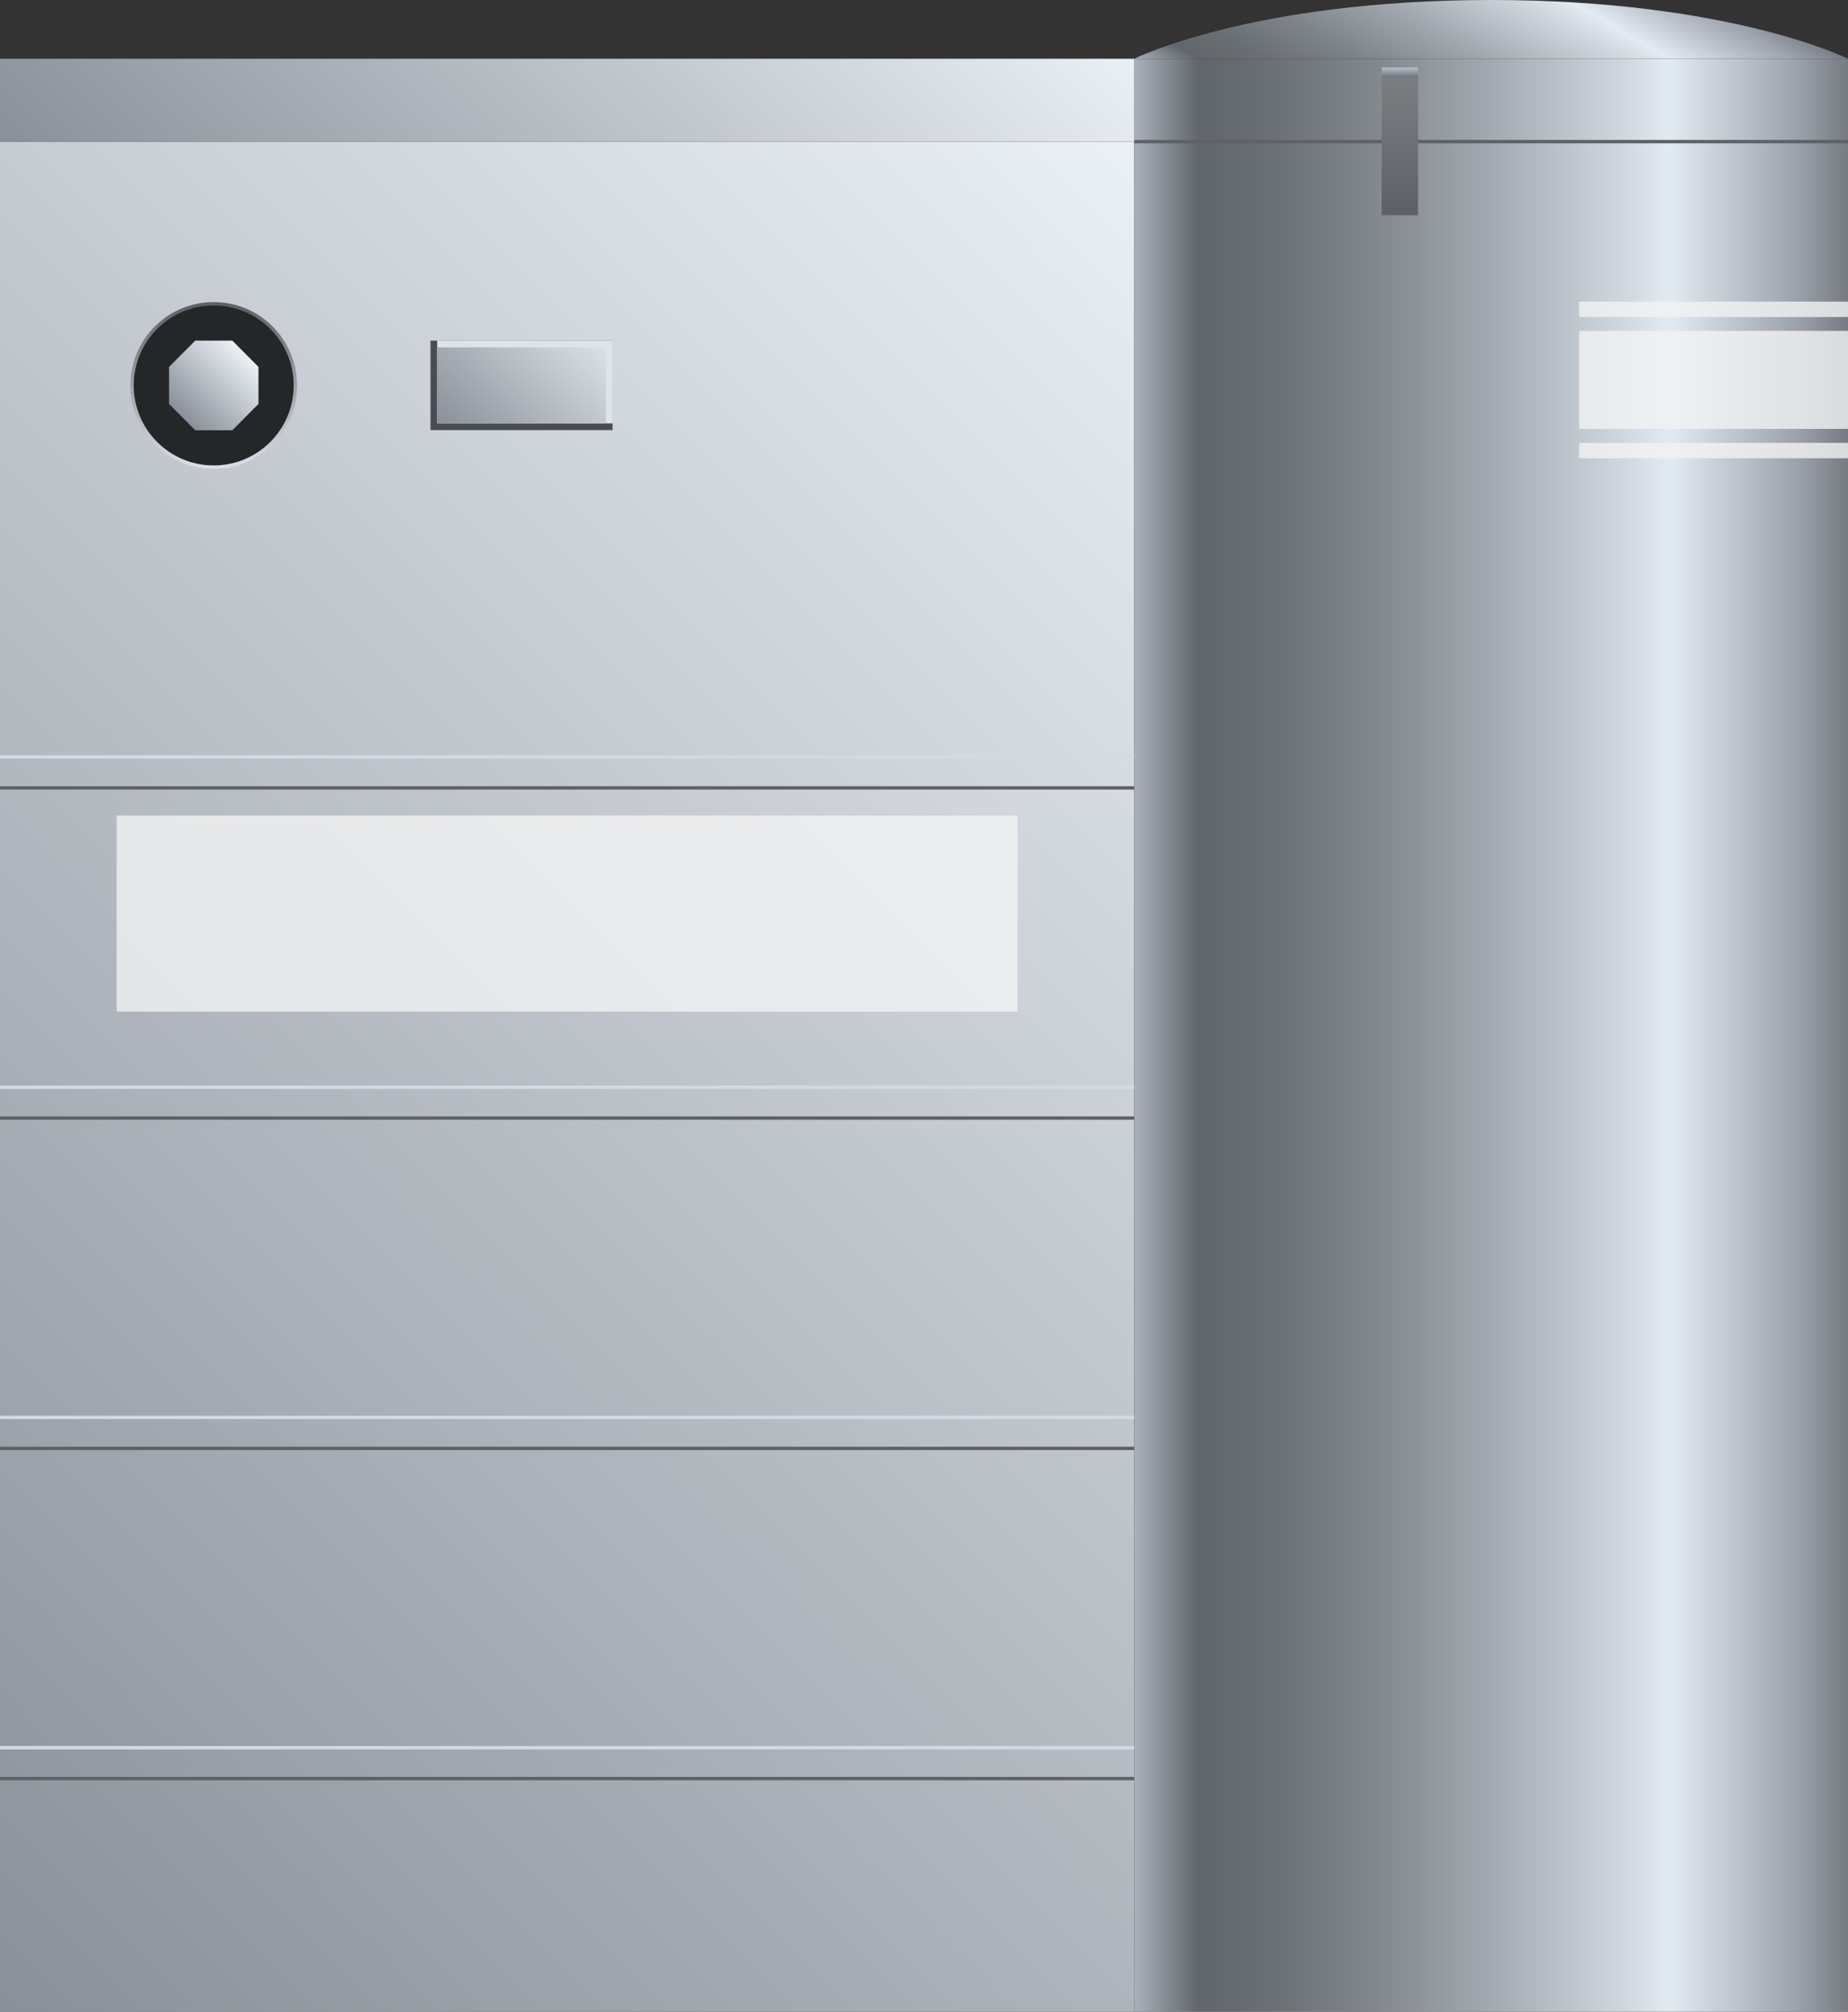 <svg xmlns="http://www.w3.org/2000/svg" xmlns:xlink="http://www.w3.org/1999/xlink" viewBox="0 0 137.84 150">
    <rect x="0" y="0" width="137.84" height="150" fill="#333333" stroke="none"/>
    <defs>
        <style>
            .cls-1 {
                fill: url(#未命名的渐变_93);
            }

            .cls-2 {
                opacity: 0.8;
            }

            .cls-3 {
                fill: #f2f2f2;
            }

            .cls-4 {
                fill: url(#未命名的渐变_121);
            }

            .cls-5,
            .cls-6 {
                fill: none;
            }

            .cls-5 {
                stroke: #d2dae6;
            }

            .cls-12,
            .cls-5,
            .cls-6 {
                stroke-miterlimit: 10;
                stroke-width: 0.25px;
            }

            .cls-6 {
                stroke: #5e6266;
            }

            .cls-7 {
                fill: url(#未命名的渐变_93-2);
            }

            .cls-8 {
                fill: url(#未命名的渐变_121-2);
            }

            .cls-9 {
                fill: #494d53;
            }

            .cls-10 {
                fill: #dde4ec;
            }

            .cls-11 {
                fill: url(#未命名的渐变_10);
            }

            .cls-12 {
                fill: #252628;
                stroke: url(#未命名的渐变_26);
            }

            .cls-13 {
                fill: url(#未命名的渐变_93-3);
            }

            .cls-14 {
                fill: url(#未命名的渐变_173);
            }

            .cls-15 {
                opacity: 0.2;
            }
        </style>
        <linearGradient id="未命名的渐变_93" x1="98.31" y1="24.27" x2="-13.71" y2="136.29" gradientUnits="userSpaceOnUse">
            <stop offset="0" stop-color="#ebf0f5" />
            <stop offset="1" stop-color="#8a9099" />
        </linearGradient>
        <linearGradient id="未命名的渐变_121" x1="84.6" y1="77.19" x2="137.84" y2="77.19" gradientUnits="userSpaceOnUse">
            <stop offset="0" stop-color="#a9b1bb" />
            <stop offset="0.09" stop-color="#61666b" />
            <stop offset="0.18" stop-color="#696e73" />
            <stop offset="0.32" stop-color="#7e8489" />
            <stop offset="0.49" stop-color="#a1a7ae" />
            <stop offset="0.69" stop-color="#d1d8e0" />
            <stop offset="0.75" stop-color="#e2eaf2" />
            <stop offset="0.93" stop-color="#9ba1ab" />
            <stop offset="1" stop-color="#767b82" />
        </linearGradient>
        <linearGradient id="未命名的渐变_93-2" x1="65" y1="-15.23" x2="19.61" y2="30.16" xlink:href="#未命名的渐变_93" />
        <linearGradient id="未命名的渐变_121-2" x1="104.57" y1="15.9" x2="117.88" y2="-7.15" xlink:href="#未命名的渐变_121" />
        <linearGradient id="未命名的渐变_10" x1="43.47" y1="-725.6" x2="34.34" y2="-734.73"
            gradientTransform="matrix(1, 0, 0, -1, 0, -701.43)" gradientUnits="userSpaceOnUse">
            <stop offset="0" stop-color="#dce1e6" />
            <stop offset="1" stop-color="#8a9099" />
        </linearGradient>
        <linearGradient id="未命名的渐变_26" x1="15.94" y1="34.95" x2="15.94" y2="22.53" gradientUnits="userSpaceOnUse">
            <stop offset="0" stop-color="#dce1e6" />
            <stop offset="1" stop-color="#5c6066" />
        </linearGradient>
        <linearGradient id="未命名的渐变_93-3" x1="18.3" y1="26.38" x2="13.59" y2="31.1" xlink:href="#未命名的渐变_93" />
        <linearGradient id="未命名的渐变_173" x1="104.41" y1="16.08" x2="104.41" y2="5.03" gradientUnits="userSpaceOnUse">
            <stop offset="0" stop-color="#767b82" />
            <stop offset="0.01" stop-color="#5c6066" />
            <stop offset="0.88" stop-color="#7a7d80" />
            <stop offset="0.94" stop-color="#767b82" />
            <stop offset="1" stop-color="#b9c0cc" />
        </linearGradient>
    </defs>
    <title>Vacuum system(真空系统)</title>
    <g id="图层_2" data-name="图层 2">
        <g id="图层_6" data-name="图层 6">
            <g id="Vacuum_system_真空系统_" data-name="Vacuum system(真空系统)">
                <rect class="cls-1" y="10.56" width="84.6" height="139.44" />
                <g class="cls-2">
                    <rect class="cls-3" x="8.7" y="60.81" width="67.2" height="14.62" />
                </g>
                <rect class="cls-4" x="84.6" y="4.38" width="53.24" height="145.62" />
                <line class="cls-5" y1="56.44" x2="84.6" y2="56.44" />
                <line class="cls-6" x1="84.6" y1="58.75" y2="58.75" />
                <line class="cls-6" x1="137.84" y1="10.56" x2="84.6" y2="10.56" />
                <line class="cls-5" y1="81.07" x2="84.6" y2="81.07" />
                <line class="cls-6" x1="84.6" y1="83.37" y2="83.37" />
                <line class="cls-5" y1="105.69" x2="84.6" y2="105.69" />
                <line class="cls-6" x1="84.6" y1="108" y2="108" />
                <line class="cls-5" y1="130.32" x2="84.6" y2="130.32" />
                <line class="cls-6" x1="84.6" y1="132.62" y2="132.62" />
                <rect class="cls-7" y="4.38" width="84.6" height="6.18" />
                <path class="cls-8" d="M137.84,4.38H84.6S93.36,0,111.22,0,137.84,4.38,137.84,4.38Z" />
                <rect class="cls-9" x="32.11" y="25.4" width="13.58" height="6.67" />
                <rect class="cls-10" x="32.61" y="25.4" width="13.09" height="6.17" />
                <rect class="cls-11" x="32.61" y="25.9" width="12.59" height="5.67" />
                <circle class="cls-12" cx="15.94" cy="28.74" r="6.09" />
                <polygon class="cls-13"
                    points="17.33 25.4 14.56 25.4 12.61 27.36 12.61 30.12 14.56 32.08 17.33 32.08 19.28 30.12 19.28 27.36 17.33 25.4" />
                <g class="cls-2">
                    <rect class="cls-3" x="117.79" y="24.67" width="20.05" height="7.31" />
                </g>
                <g class="cls-2">
                    <rect class="cls-3" x="117.79" y="22.49" width="20.05" height="1.15" />
                </g>
                <g class="cls-2">
                    <rect class="cls-3" x="117.79" y="33.02" width="20.05" height="1.15" />
                </g>
                <rect class="cls-14" x="103.06" y="5.03" width="2.71" height="11.05" />
               
            </g>
        </g>
    </g>
</svg>